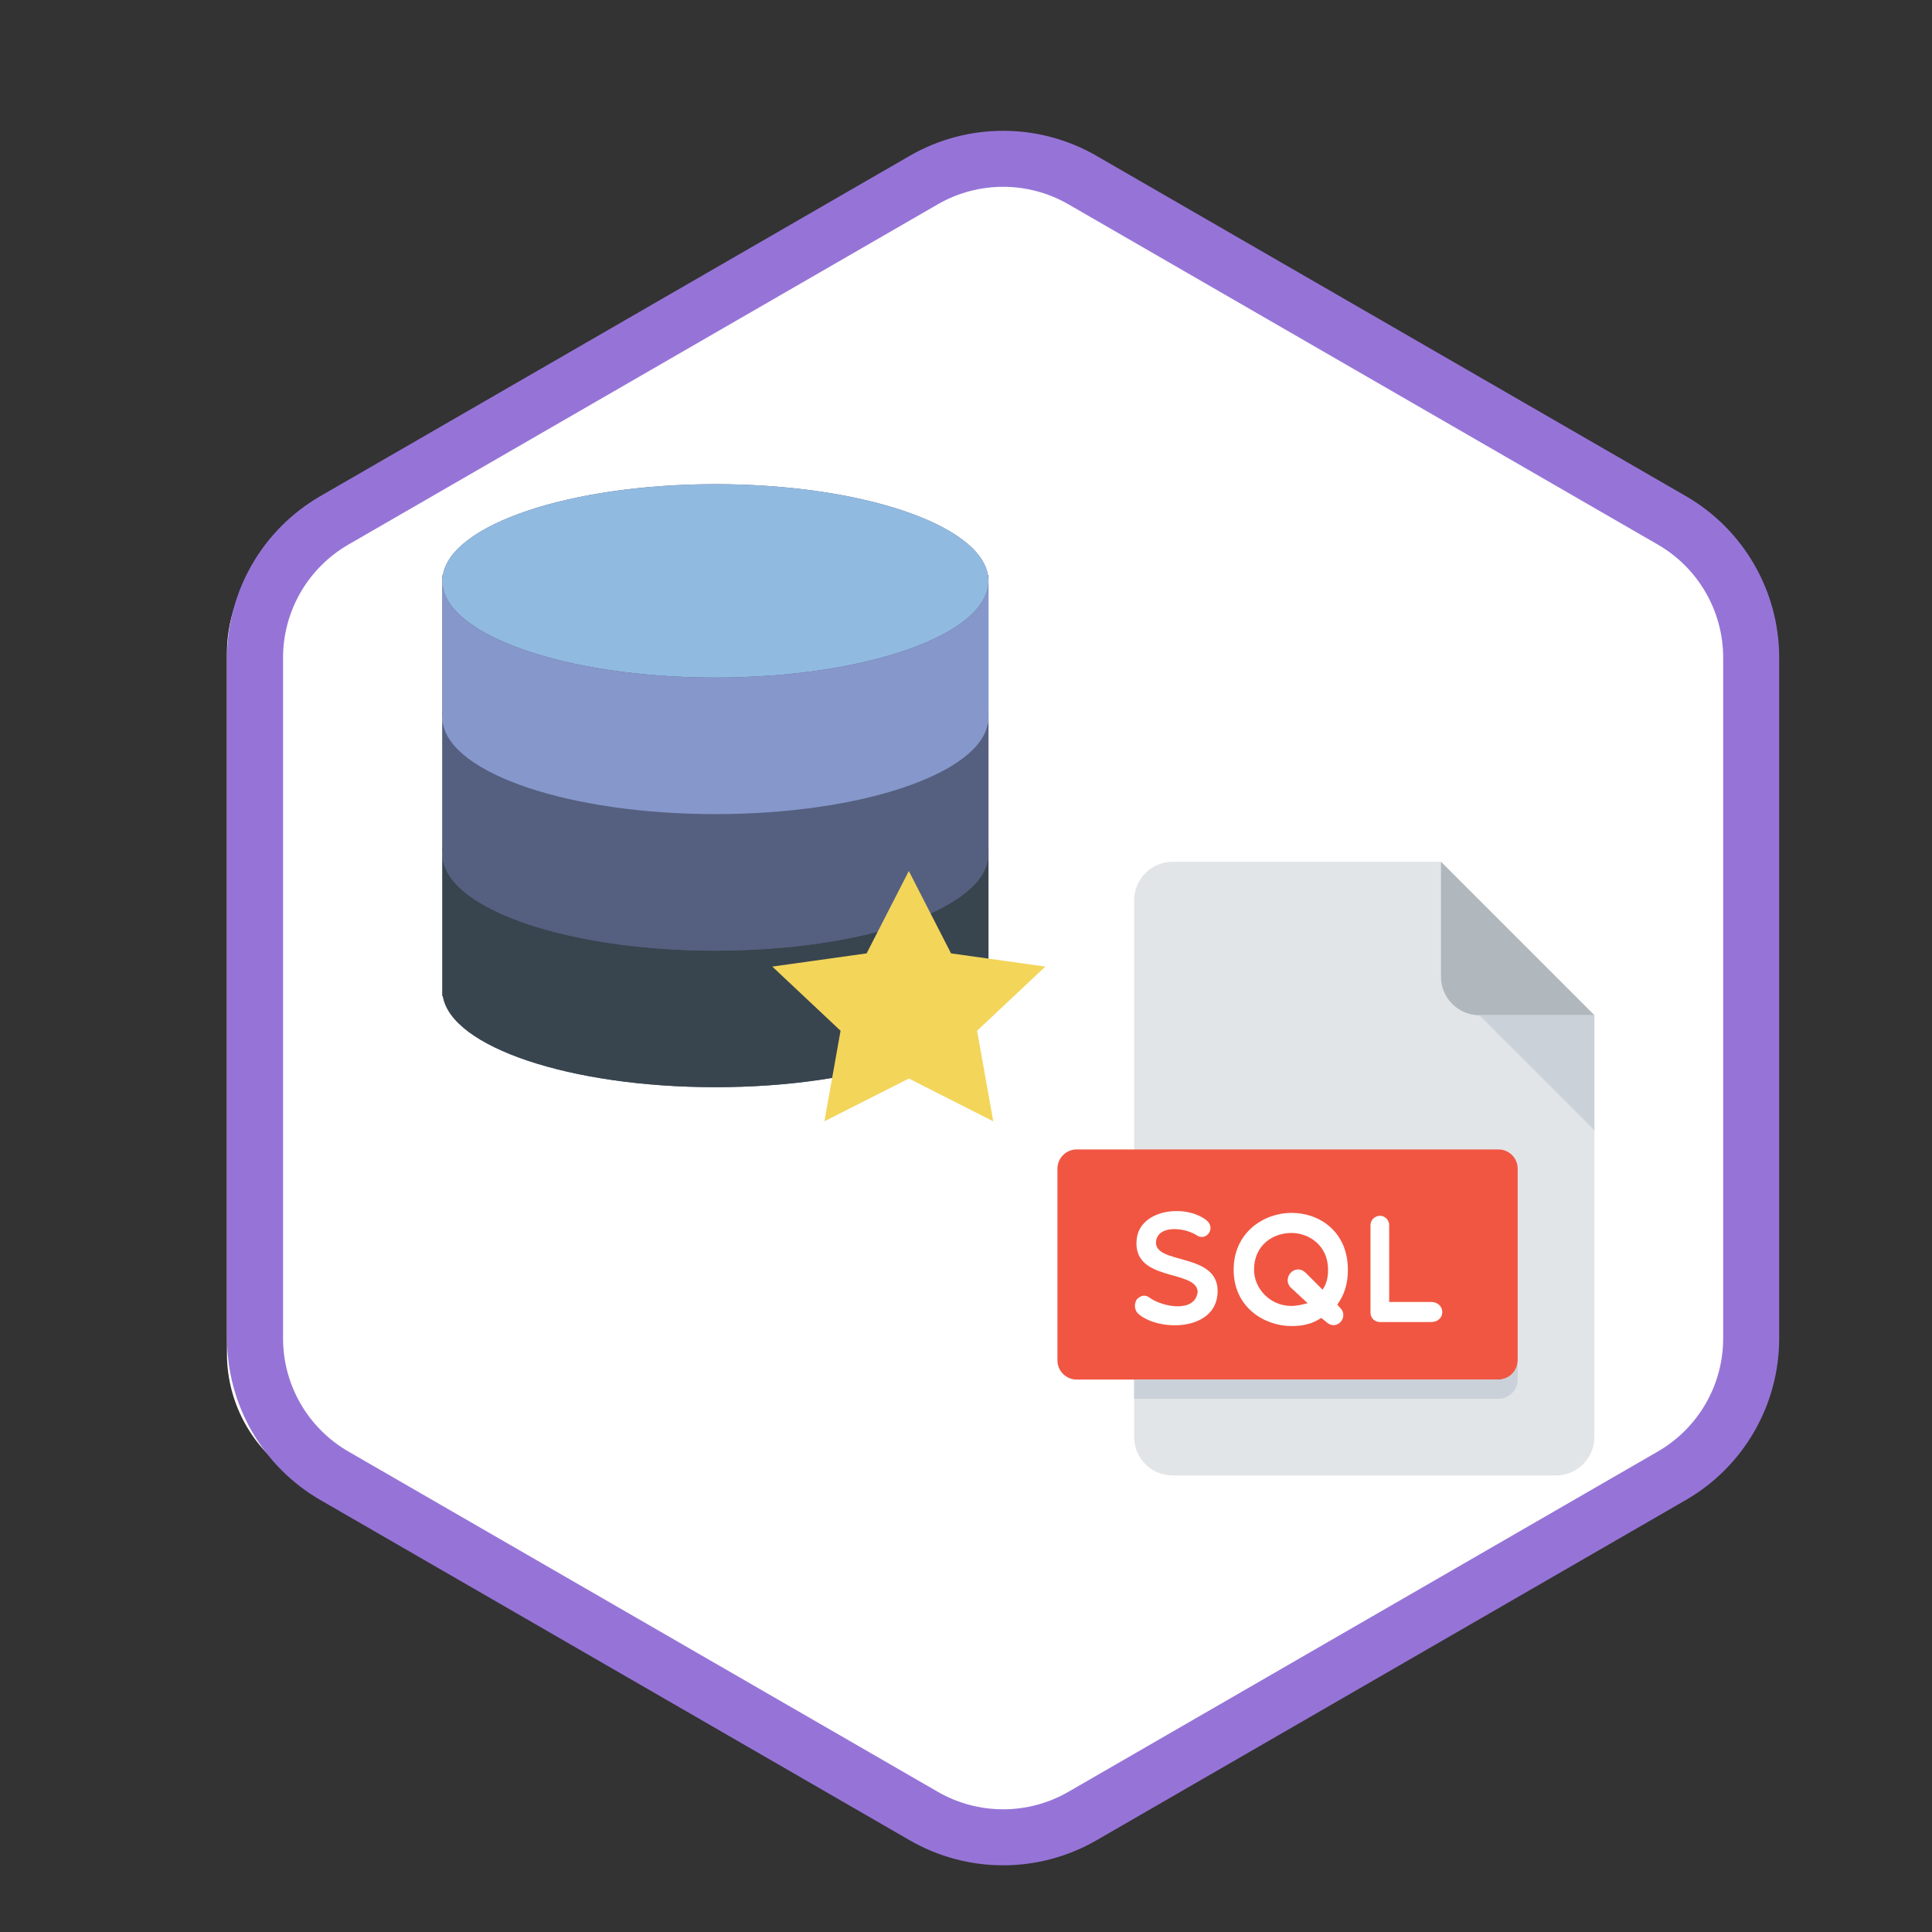 <?xml version="1.0" encoding="UTF-8" standalone="no" ?>
<!DOCTYPE svg PUBLIC "-//W3C//DTD SVG 1.1//EN" "http://www.w3.org/Graphics/SVG/1.1/DTD/svg11.dtd">
<svg xmlns="http://www.w3.org/2000/svg" xmlns:xlink="http://www.w3.org/1999/xlink" version="1.1" width="1080" height="1080" viewBox="0 0 1080 1080" xml:space="preserve">
<rect x="0" y="0" width="1080" height="1080" fill="#333333" stroke="none"/>
<desc>Created with Fabric.js 5.2.4</desc>
<defs>
</defs>
<rect x="0" y="0" width="100%" height="100%" fill="transparent"></rect>
<g transform="matrix(1 0 0 1 540 540)" id="bdffcd9d-ecaa-41c3-9762-2a9583f0442d"  >
</g>
<g transform="matrix(1 0 0 1 540 540)" id="2073f9a8-83b0-4d12-994c-23d3b447b61e"  >
<rect style="stroke: none; stroke-width: 1; stroke-dasharray: none; stroke-linecap: butt; stroke-dashoffset: 0; stroke-linejoin: miter; stroke-miterlimit: 4; fill: rgb(255,255,255); fill-rule: nonzero; opacity: 1; visibility: hidden;" vector-effect="non-scaling-stroke"  x="-540" y="-540" rx="0" ry="0" width="1080" height="1080" />
</g>
<g transform="matrix(1 0 0 1 540 540)"  >
<rect style="stroke: none; stroke-width: 1; stroke-dasharray: none; stroke-linecap: butt; stroke-dashoffset: 0; stroke-linejoin: miter; stroke-miterlimit: 4; fill: rgb(255,255,255); fill-rule: nonzero; opacity: 1; visibility: hidden;" vector-effect="non-scaling-stroke"  x="-250" y="-250" rx="0" ry="0" width="500" height="500" />
</g>
<g transform="matrix(0.46 0 0 0.46 540 540)"  >
<rect style="stroke: none; stroke-width: 1; stroke-dasharray: none; stroke-linecap: butt; stroke-dashoffset: 0; stroke-linejoin: miter; stroke-miterlimit: 4; fill: rgb(255,255,255); fill-rule: nonzero; opacity: 1; visibility: hidden;" vector-effect="non-scaling-stroke"  x="-540" y="-540" rx="0" ry="0" width="1080" height="1080" />
</g>
<g transform="matrix(10.1 0 0 10.1 546.7 560.87)"  >
<path style="stroke: none; stroke-width: 1; stroke-dasharray: none; stroke-linecap: butt; stroke-dashoffset: 0; stroke-linejoin: miter; stroke-miterlimit: 4; fill: rgb(255,255,255); fill-rule: nonzero; opacity: 1;" vector-effect="non-scaling-stroke"  transform=" translate(-48, -48)" d="M 44 2.309 C 46.475 0.88 49.525 0.88 52 2.309 L 85.569 21.691 C 88.044 23.12 89.569 25.761 89.569 28.619 L 89.569 67.381 C 89.569 70.239 88.044 72.88 85.569 74.309 L 52 93.691 C 49.525 95.12 46.475 95.12 44 93.691 L 10.431 74.309 C 7.956 72.88 6.431 70.239 6.431 67.381 L 6.431 28.619 C 6.431 25.761 7.956 23.12 10.431 21.691 L 44 2.309 Z" stroke-linecap="round" />
</g>
<g transform="matrix(10.1 0 0 10.1 560.71 557.92)"  >
<path style="stroke: none; stroke-width: 1; stroke-dasharray: none; stroke-linecap: butt; stroke-dashoffset: 0; stroke-linejoin: miter; stroke-miterlimit: 4; fill: rgb(150,116,215); fill-rule: evenodd; opacity: 1;" vector-effect="non-scaling-stroke"  transform=" translate(-47.95, -48)" d="M 84.191 22.902 L 51.57 4.069 C 49.332 2.777 46.575 2.777 44.337 4.069 L 11.716 22.902 C 9.479 24.195 8.1 26.582 8.1 29.166 L 8.1 66.834 C 8.1 69.418 9.479 71.805 11.716 73.097 L 44.337 91.931 C 46.575 93.223 49.332 93.223 51.57 91.931 L 84.191 73.097 C 86.429 71.805 87.807 69.418 87.807 66.834 L 87.807 29.166 C 87.807 26.582 86.429 24.195 84.191 22.902 Z M 53.12 1.384 C 49.923 -0.461 45.984 -0.461 42.787 1.384 L 10.166 20.218 C 6.969 22.064 5 25.475 5 29.166 L 5 66.834 C 5 70.525 6.969 73.936 10.166 75.782 L 42.787 94.616 C 45.984 96.461 49.923 96.461 53.12 94.616 L 85.741 75.782 C 88.938 73.936 90.907 70.525 90.907 66.834 L 90.907 29.166 C 90.907 25.475 88.938 22.064 85.741 20.218 L 53.12 1.384 Z" stroke-linecap="round" />
</g>
<g transform="matrix(10.1 0 0 10.1 585.22 652.91)"  >
<path style="stroke: none; stroke-width: 1; stroke-dasharray: none; stroke-linecap: butt; stroke-dashoffset: 0; stroke-linejoin: miter; stroke-miterlimit: 4; fill: rgb(255,255,255); fill-rule: evenodd; opacity: 1;" vector-effect="non-scaling-stroke"  transform=" translate(-51.56, -57.19)" d="M 53.713 62.196 L 53.713 66.889 C 54.476 67.28 55.378 67.574 56.42 67.769 C 57.462 67.965 58.56 68.062 59.714 68.062 C 60.839 68.062 61.907 67.955 62.92 67.74 C 63.932 67.525 64.82 67.17 65.583 66.677 C 66.346 66.183 66.95 65.537 67.395 64.741 C 67.84 63.944 68.062 62.959 68.062 61.785 C 68.062 60.935 67.935 60.189 67.681 59.549 C 67.427 58.908 67.06 58.339 66.581 57.84 C 66.101 57.342 65.527 56.894 64.857 56.498 C 64.187 56.102 63.431 55.728 62.59 55.376 C 61.974 55.122 61.421 54.875 60.932 54.636 C 60.443 54.396 60.027 54.152 59.685 53.902 C 59.342 53.653 59.078 53.389 58.892 53.11 C 58.706 52.832 58.614 52.516 58.614 52.164 C 58.614 51.842 58.697 51.551 58.863 51.292 C 59.029 51.032 59.264 50.81 59.567 50.624 C 59.87 50.439 60.242 50.294 60.682 50.192 C 61.123 50.089 61.612 50.038 62.15 50.038 C 62.541 50.038 62.954 50.067 63.389 50.126 C 63.825 50.184 64.262 50.275 64.703 50.397 C 65.143 50.519 65.571 50.673 65.986 50.859 C 66.402 51.045 66.786 51.26 67.138 51.504 L 67.138 47.119 C 66.424 46.845 65.644 46.642 64.798 46.511 C 63.952 46.379 62.981 46.312 61.886 46.312 C 60.77 46.312 59.714 46.432 58.716 46.672 C 57.719 46.911 56.841 47.285 56.083 47.794 C 55.325 48.302 54.725 48.95 54.285 49.737 C 53.845 50.524 53.625 51.465 53.625 52.56 C 53.625 53.959 54.029 55.151 54.836 56.139 C 55.642 57.126 56.867 57.962 58.511 58.647 C 59.156 58.911 59.758 59.17 60.316 59.424 C 60.873 59.678 61.355 59.942 61.761 60.216 C 62.167 60.49 62.487 60.788 62.722 61.111 C 62.957 61.433 63.074 61.8 63.074 62.211 C 63.074 62.514 63.001 62.795 62.854 63.054 C 62.707 63.313 62.485 63.538 62.186 63.729 C 61.888 63.919 61.516 64.068 61.071 64.176 C 60.626 64.284 60.105 64.337 59.509 64.337 C 58.491 64.337 57.484 64.159 56.486 63.802 C 55.488 63.445 54.564 62.91 53.713 62.196 L 53.713 62.196 Z M 45.823 50.633 L 51.844 50.633 L 51.844 46.781 L 35.062 46.781 L 35.062 50.633 L 41.054 50.633 L 41.054 67.781 L 45.823 67.781 L 45.823 50.633 Z" stroke-linecap="round" />
</g>
<g transform="matrix(6.36 0 0 6.36 415.82 448.74)"  >
<g style="" vector-effect="non-scaling-stroke"   >
		<g transform="matrix(1 0 0 1 -2.5 -1.5)"  >
<path style="stroke: none; stroke-width: 1; stroke-dasharray: none; stroke-linecap: butt; stroke-dashoffset: 0; stroke-linejoin: miter; stroke-miterlimit: 4; fill: rgb(84,94,115); fill-rule: nonzero; opacity: 1;" vector-effect="non-scaling-stroke"  transform=" translate(-25.5, -26.5)" d="M 49.455 8 L 49.455 8 C 48.724 3.538 38.281 0 25.5 0 C 12.719 0 2.276 3.538 1.545 8 L 1.545 8 L 1.5 8 L 1.5 8.5 L 1.5 20 L 1.5 20.5 L 1.5 21 L 1.5 32 L 1.5 32.5 L 1.5 33 L 1.5 45 L 1.545 45 C 2.276 49.461 12.72 53 25.5 53 C 38.28 53 48.724 49.461 49.455 45 L 49.5 45 L 49.5 33 L 49.5 32.5 L 49.5 32 L 49.5 21 L 49.5 20.5 L 49.5 20 L 49.5 8.5 L 49.5 8 L 49.455 8 z" stroke-linecap="round" />
</g>
		<g transform="matrix(1 0 0 1 -2.5 14.75)"  >
<path style="stroke: none; stroke-width: 1; stroke-dasharray: none; stroke-linecap: butt; stroke-dashoffset: 0; stroke-linejoin: miter; stroke-miterlimit: 4; fill: rgb(56,69,79); fill-rule: nonzero; opacity: 1;" vector-effect="non-scaling-stroke"  transform=" translate(-25.5, -42.75)" d="M 25.5 41 C 12.245 41 1.5 37.194 1.5 32.5 L 1.5 45 L 1.545 45 C 2.276 49.461 12.72 53 25.5 53 C 38.28 53 48.724 49.461 49.455 45 L 49.5 45 L 49.5 32.5 C 49.5 37.194 38.755 41 25.5 41 z" stroke-linecap="round" />
</g>
		<g transform="matrix(1 0 0 1 -26.48 4.25)"  >
<path style="stroke: none; stroke-width: 1; stroke-dasharray: none; stroke-linecap: butt; stroke-dashoffset: 0; stroke-linejoin: miter; stroke-miterlimit: 4; fill: rgb(56,69,79); fill-rule: nonzero; opacity: 1;" vector-effect="non-scaling-stroke"  transform=" translate(-1.52, -32.25)" d="M 1.5 32 L 1.5 32.5 C 1.5 32.332 1.518 32.166 1.545 32 L 1.5 32 z" stroke-linecap="round" />
</g>
		<g transform="matrix(1 0 0 1 21.48 4.25)"  >
<path style="stroke: none; stroke-width: 1; stroke-dasharray: none; stroke-linecap: butt; stroke-dashoffset: 0; stroke-linejoin: miter; stroke-miterlimit: 4; fill: rgb(56,69,79); fill-rule: nonzero; opacity: 1;" vector-effect="non-scaling-stroke"  transform=" translate(-49.48, -32.25)" d="M 49.455 32 C 49.482 32.166 49.5 32.332 49.5 32.5 L 49.5 32 L 49.455 32 z" stroke-linecap="round" />
</g>
		<g transform="matrix(1 0 0 1 -2.5 2.75)"  >
<path style="stroke: none; stroke-width: 1; stroke-dasharray: none; stroke-linecap: butt; stroke-dashoffset: 0; stroke-linejoin: miter; stroke-miterlimit: 4; fill: rgb(85,96,128); fill-rule: nonzero; opacity: 1;" vector-effect="non-scaling-stroke"  transform=" translate(-25.5, -30.75)" d="M 25.5 29 C 12.245 29 1.5 25.194 1.5 20.5 L 1.5 33 L 1.545 33 C 2.276 37.461 12.72 41 25.5 41 C 38.28 41 48.724 37.461 49.455 33 L 49.5 33 L 49.5 20.5 C 49.5 25.194 38.755 29 25.5 29 z" stroke-linecap="round" />
</g>
		<g transform="matrix(1 0 0 1 -26.48 -7.75)"  >
<path style="stroke: none; stroke-width: 1; stroke-dasharray: none; stroke-linecap: butt; stroke-dashoffset: 0; stroke-linejoin: miter; stroke-miterlimit: 4; fill: rgb(85,96,128); fill-rule: nonzero; opacity: 1;" vector-effect="non-scaling-stroke"  transform=" translate(-1.52, -20.25)" d="M 1.5 20 L 1.5 20.5 C 1.5 20.332 1.518 20.166 1.545 20 L 1.5 20 z" stroke-linecap="round" />
</g>
		<g transform="matrix(1 0 0 1 21.48 -7.75)"  >
<path style="stroke: none; stroke-width: 1; stroke-dasharray: none; stroke-linecap: butt; stroke-dashoffset: 0; stroke-linejoin: miter; stroke-miterlimit: 4; fill: rgb(85,96,128); fill-rule: nonzero; opacity: 1;" vector-effect="non-scaling-stroke"  transform=" translate(-49.48, -20.25)" d="M 49.455 20 C 49.482 20.166 49.5 20.332 49.5 20.5 L 49.5 20 L 49.455 20 z" stroke-linecap="round" />
</g>
		<g transform="matrix(1 0 0 1 -2.5 -19.5)"  >
<ellipse style="stroke: none; stroke-width: 1; stroke-dasharray: none; stroke-linecap: butt; stroke-dashoffset: 0; stroke-linejoin: miter; stroke-miterlimit: 4; fill: rgb(145,186,225); fill-rule: nonzero; opacity: 1;" vector-effect="non-scaling-stroke"  cx="0" cy="0" rx="24" ry="8.5" />
</g>
		<g transform="matrix(1 0 0 1 -2.5 -9.25)"  >
<path style="stroke: none; stroke-width: 1; stroke-dasharray: none; stroke-linecap: butt; stroke-dashoffset: 0; stroke-linejoin: miter; stroke-miterlimit: 4; fill: rgb(134,151,203); fill-rule: nonzero; opacity: 1;" vector-effect="non-scaling-stroke"  transform=" translate(-25.5, -18.75)" d="M 25.5 17 C 12.245 17 1.5 13.194 1.5 8.5 L 1.5 21 L 1.545 21 C 2.276 25.461 12.72 29 25.5 29 C 38.28 29 48.724 25.461 49.455 21 L 49.5 21 L 49.5 8.5 C 49.5 13.194 38.755 17 25.5 17 z" stroke-linecap="round" />
</g>
		<g transform="matrix(1 0 0 1 -26.48 -19.75)"  >
<path style="stroke: none; stroke-width: 1; stroke-dasharray: none; stroke-linecap: butt; stroke-dashoffset: 0; stroke-linejoin: miter; stroke-miterlimit: 4; fill: rgb(134,151,203); fill-rule: nonzero; opacity: 1;" vector-effect="non-scaling-stroke"  transform=" translate(-1.52, -8.25)" d="M 1.5 8 L 1.5 8.5 C 1.5 8.332 1.518 8.166 1.545 8 L 1.5 8 z" stroke-linecap="round" />
</g>
		<g transform="matrix(1 0 0 1 21.48 -19.75)"  >
<path style="stroke: none; stroke-width: 1; stroke-dasharray: none; stroke-linecap: butt; stroke-dashoffset: 0; stroke-linejoin: miter; stroke-miterlimit: 4; fill: rgb(134,151,203); fill-rule: nonzero; opacity: 1;" vector-effect="non-scaling-stroke"  transform=" translate(-49.48, -8.25)" d="M 49.455 8 C 49.482 8.166 49.5 8.332 49.5 8.5 L 49.5 8 L 49.455 8 z" stroke-linecap="round" />
</g>
		<g transform="matrix(1 0 0 1 14.5 17)"  >
<polygon style="stroke: none; stroke-width: 1; stroke-dasharray: none; stroke-linecap: butt; stroke-dashoffset: 0; stroke-linejoin: miter; stroke-miterlimit: 4; fill: rgb(243,213,90); fill-rule: nonzero; opacity: 1;" vector-effect="non-scaling-stroke"  points="0,-11 3.71,-3.76 12,-2.6 6,3.04 7.42,11 0,7.24 -7.42,11 -6,3.04 -12,-2.6 -3.71,-3.76 " />
</g>
</g>
</g>
<g transform="matrix(0.67 0 0 0.67 741.2 653.27)"  >
<g style="" vector-effect="non-scaling-stroke"   >
		<g transform="matrix(1 0 0 1 32 0)"  >
<path style="stroke: none; stroke-width: 1; stroke-dasharray: none; stroke-linecap: butt; stroke-dashoffset: 0; stroke-linejoin: miter; stroke-miterlimit: 4; fill: rgb(226,229,231); fill-rule: nonzero; opacity: 1;" vector-effect="non-scaling-stroke"  transform=" translate(-288, -256)" d="M 128 0 C 110.4 0 96 14.4 96 32 L 96 480 C 96 497.6 110.4 512 128 512 L 448 512 C 465.6 512 480 497.6 480 480 L 480 128 L 352 0 L 128 0 z" stroke-linecap="round" />
</g>
		<g transform="matrix(1 0 0 1 160 -192)"  >
<path style="stroke: none; stroke-width: 1; stroke-dasharray: none; stroke-linecap: butt; stroke-dashoffset: 0; stroke-linejoin: miter; stroke-miterlimit: 4; fill: rgb(176,183,189); fill-rule: nonzero; opacity: 1;" vector-effect="non-scaling-stroke"  transform=" translate(-416, -64)" d="M 384 128 L 480 128 L 352 0 L 352 96 C 352 113.6 366.4 128 384 128 z" stroke-linecap="round" />
</g>
		<g transform="matrix(1 0 0 1 176 -80)"  >
<polygon style="stroke: none; stroke-width: 1; stroke-dasharray: none; stroke-linecap: butt; stroke-dashoffset: 0; stroke-linejoin: miter; stroke-miterlimit: 4; fill: rgb(202,209,216); fill-rule: nonzero; opacity: 1;" vector-effect="non-scaling-stroke"  points="48,48 -48,-48 48,-48 " />
</g>
		<g transform="matrix(1 0 0 1 -32 80)"  >
<path style="stroke: none; stroke-width: 1; stroke-dasharray: none; stroke-linecap: butt; stroke-dashoffset: 0; stroke-linejoin: miter; stroke-miterlimit: 4; fill: rgb(241,86,66); fill-rule: nonzero; opacity: 1;" vector-effect="non-scaling-stroke"  transform=" translate(-224, -336)" d="M 416 416 C 416 424.8 408.8 432 400 432 L 48 432 C 39.2 432 32 424.8 32 416 L 32 256 C 32 247.2 39.2 240 48 240 L 400 240 C 408.8 240 416 247.2 416 256 L 416 416 z" stroke-linecap="round" />
</g>
		<g transform="matrix(1 0 0 1 -124.85 83.05)"  >
<path style="stroke: none; stroke-width: 1; stroke-dasharray: none; stroke-linecap: butt; stroke-dashoffset: 0; stroke-linejoin: miter; stroke-miterlimit: 4; fill: rgb(255,255,255); fill-rule: nonzero; opacity: 1;" vector-effect="non-scaling-stroke"  transform=" translate(-131.15, -339.05)" d="M 98.128 314.672 C 101.072 289.84 138.544 285.376 156.192 298.944 C 164.896 305.968 155.696 317.104 148 311.472 C 138.544 305.472 117.04 302.656 114.352 315.936 C 110.896 336.928 166.56 324.912 165.648 358.944 C 164.752 391.44 117.68 392.192 100.016 377.616 C 95.792 374.16 95.92 368.544 98.24 365.072 C 101.552 361.76 105.264 360.608 109.616 364.192 C 120.112 371.344 147.104 376.72 149.024 358.544 C 147.376 339.632 94.16 351.008 98.128 314.672 z" stroke-linecap="round" />
</g>
		<g transform="matrix(1 0 0 1 -29.34 84.13)"  >
<path style="stroke: none; stroke-width: 1; stroke-dasharray: none; stroke-linecap: butt; stroke-dashoffset: 0; stroke-linejoin: miter; stroke-miterlimit: 4; fill: rgb(255,255,255); fill-rule: nonzero; opacity: 1;" vector-effect="non-scaling-stroke"  transform=" translate(-226.66, -340.13)" d="M 265.488 369.424 L 267.536 371.84 C 275.968 379.52 264.976 392.064 256.4 384 L 252.064 380.56 C 245.408 385.152 237.616 387.344 227.248 387.344 C 204.736 387.344 179.008 371.84 179.008 340.368 C 179.008 308.896 204.592 292.912 227.248 292.912 C 251.024 292.912 274.32 308.896 274.32 340.368 C 274.32 352.528 271.232 361.504 265.488 369.424 z M 257.792 340.368 C 257.792 320.032 241.808 309.68 227.232 309.68 C 211.504 309.68 196.016 320.016 196.016 340.368 C 196.016 355.872 209.184 370.576 227.232 370.576 C 231.824 370.576 236.304 369.424 240.784 368.272 L 226.208 354.832 C 219.424 346.64 230.176 334.992 238.736 342.544 L 253.2 356.992 C 256.384 352.528 257.792 347.024 257.792 340.368 z" stroke-linecap="round" />
</g>
		<g transform="matrix(1 0 0 1 67.13 83.67)"  >
<path style="stroke: none; stroke-width: 1; stroke-dasharray: none; stroke-linecap: butt; stroke-dashoffset: 0; stroke-linejoin: miter; stroke-miterlimit: 4; fill: rgb(255,255,255); fill-rule: nonzero; opacity: 1;" vector-effect="non-scaling-stroke"  transform=" translate(-323.13, -339.67)" d="M 293.168 303.152 C 293.168 298.928 296.752 295.344 301.232 295.344 C 305.328 295.344 308.784 298.944 308.784 303.152 L 308.784 367.248 L 343.584 367.248 C 356.112 367.248 356.384 384 343.584 384 L 301.248 384 C 296.768 384 293.184 380.816 293.184 376.208 L 293.184 303.152 L 293.168 303.152 z" stroke-linecap="round" />
</g>
		<g transform="matrix(1 0 0 1 0 176)"  >
<path style="stroke: none; stroke-width: 1; stroke-dasharray: none; stroke-linecap: butt; stroke-dashoffset: 0; stroke-linejoin: miter; stroke-miterlimit: 4; fill: rgb(202,209,216); fill-rule: nonzero; opacity: 1;" vector-effect="non-scaling-stroke"  transform=" translate(-256, -432)" d="M 400 432 L 96 432 L 96 448 L 400 448 C 408.8 448 416 440.8 416 432 L 416 416 C 416 424.8 408.8 432 400 432 z" stroke-linecap="round" />
</g>
</g>
</g>
</svg>